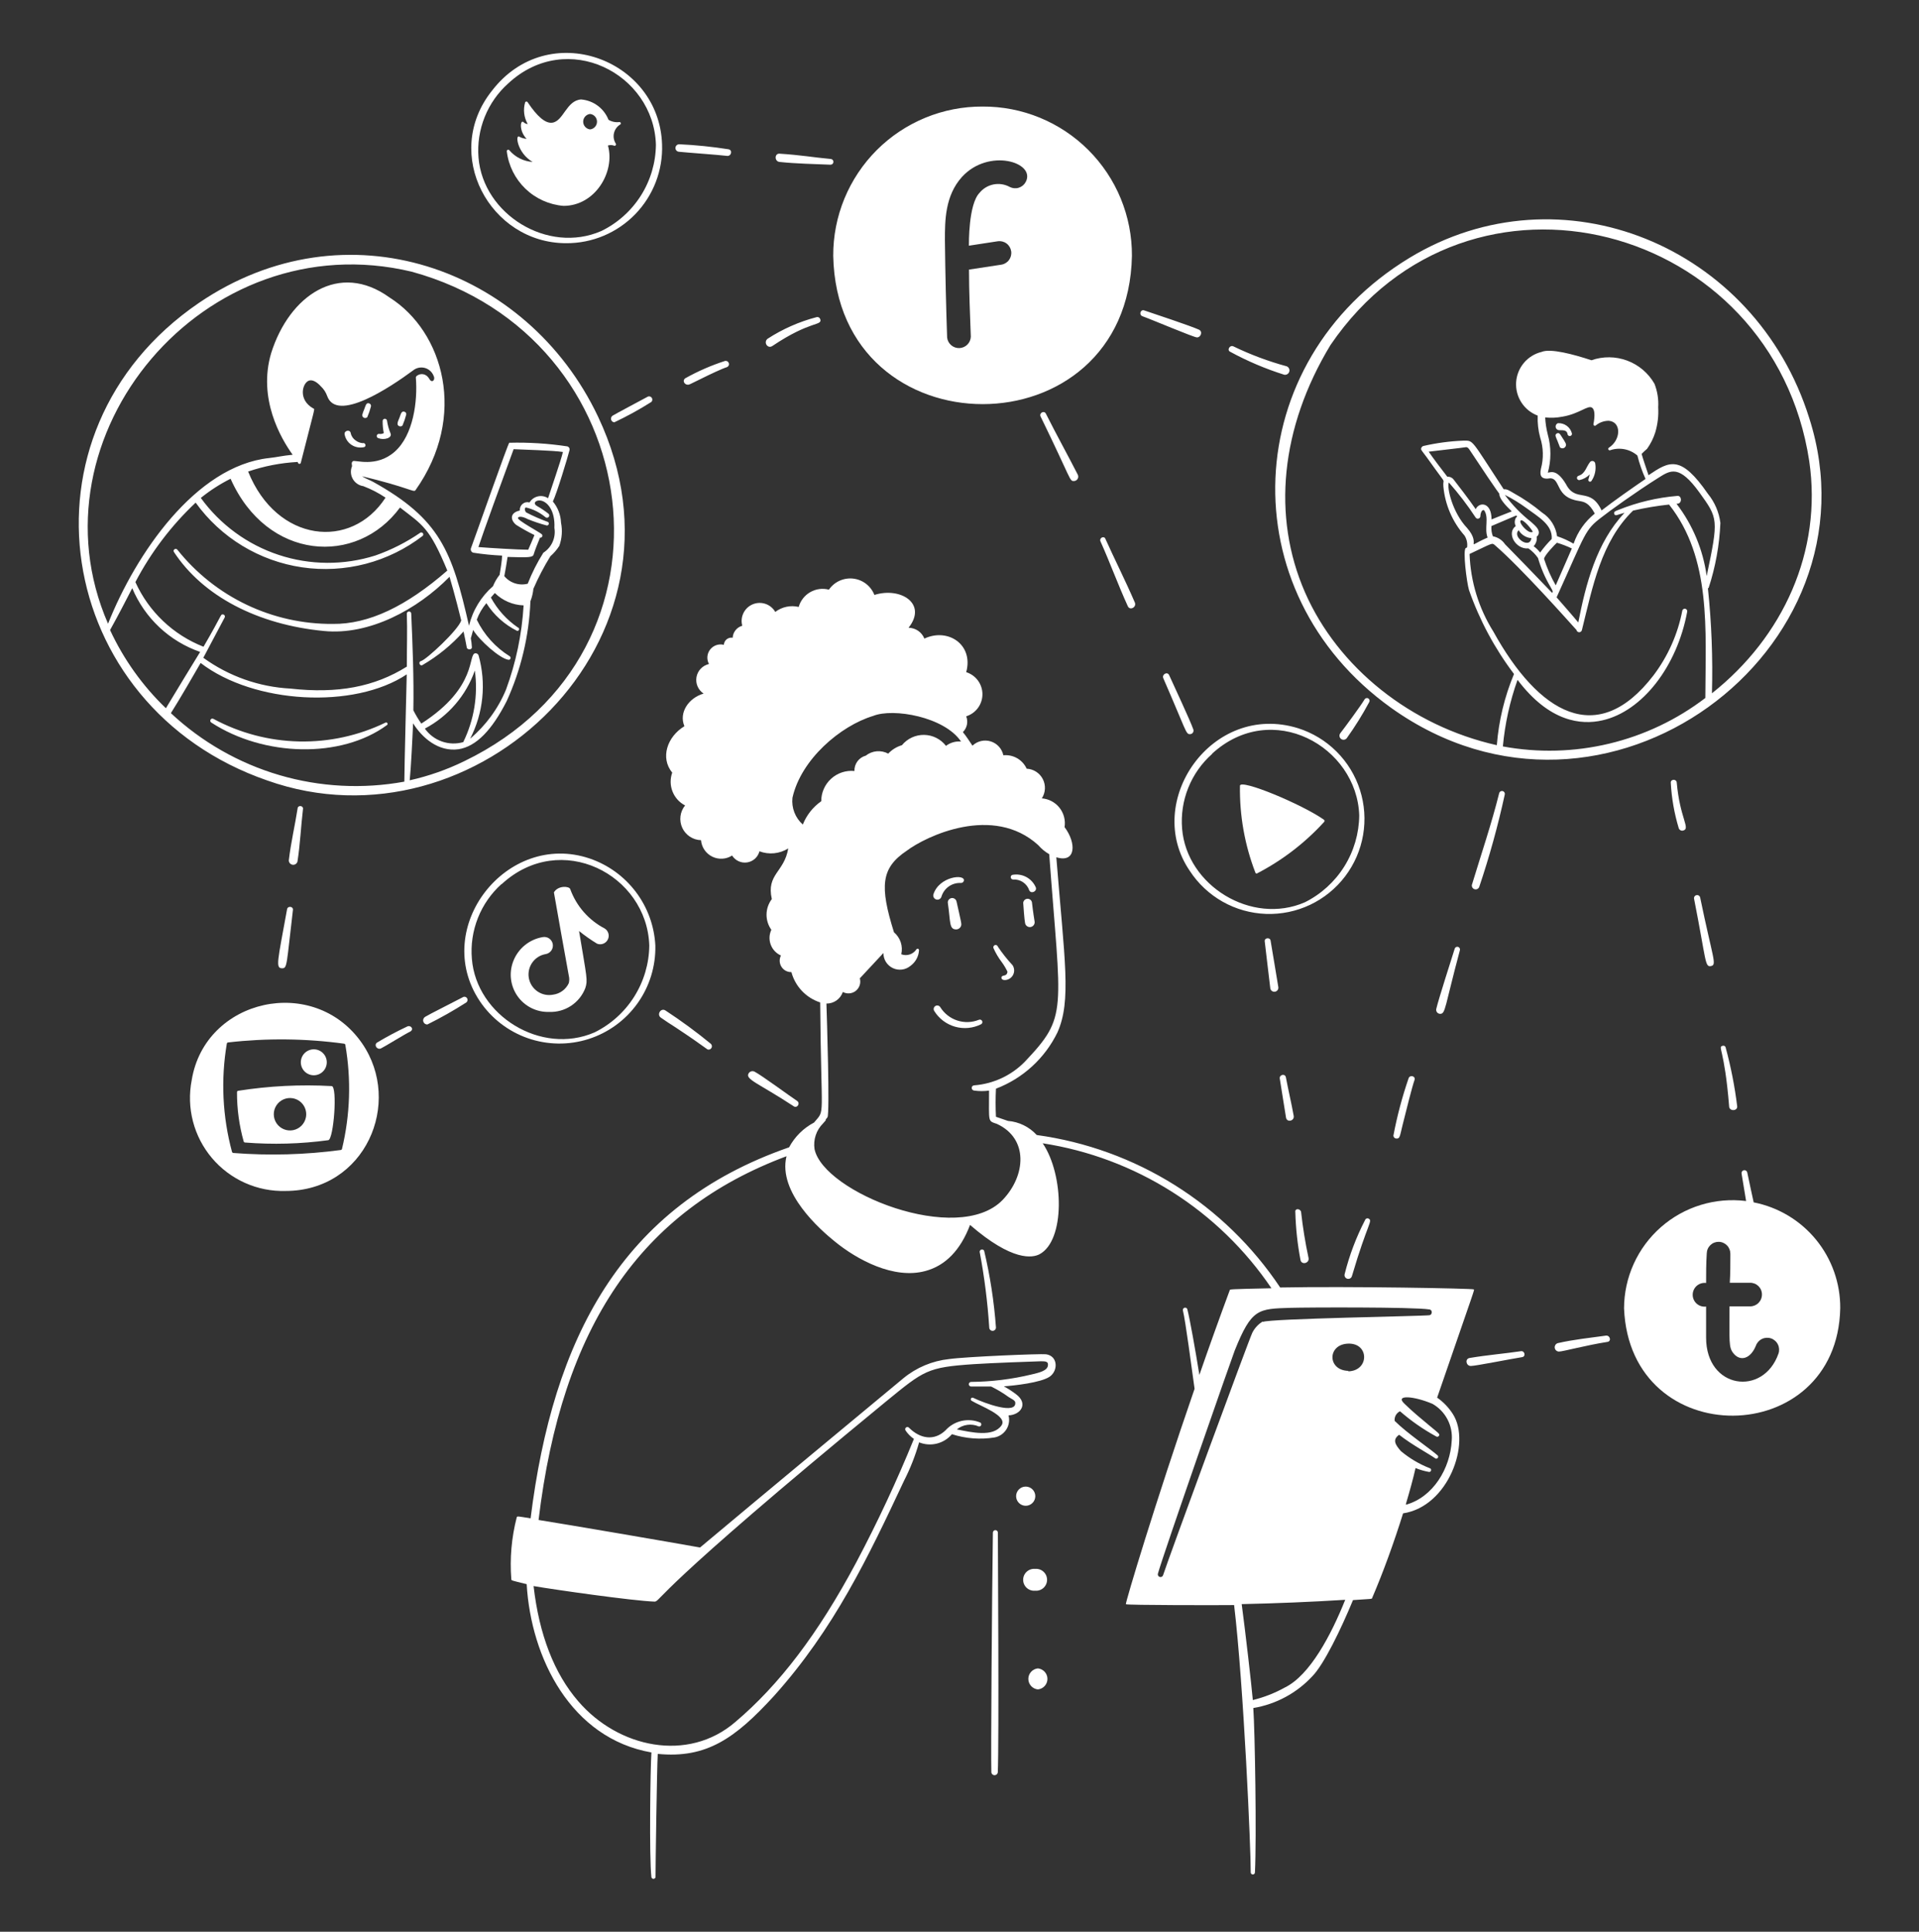 <svg width="150" height="151" viewBox="0 0 150 151" fill="none" xmlns="http://www.w3.org/2000/svg">
<rect x="0" y="0" width="150" height="151" fill="#333333" stroke="none"/>
<path d="M123.458 37.528C123.763 37.463 124.042 37.309 124.26 37.085C124.234 37.209 124.202 37.332 124.163 37.453C124.103 37.655 124.328 37.715 124.403 37.587C124.668 37.194 124.772 36.713 124.695 36.245C124.691 36.201 124.675 36.158 124.647 36.123C124.62 36.088 124.584 36.062 124.542 36.047C124.5 36.032 124.455 36.029 124.412 36.039C124.368 36.049 124.329 36.071 124.298 36.102C123.983 36.485 123.923 37.025 123.39 37.19C123.348 37.202 123.312 37.229 123.289 37.266C123.266 37.303 123.258 37.347 123.266 37.39C123.275 37.433 123.299 37.471 123.335 37.497C123.37 37.522 123.414 37.533 123.458 37.528ZM121.98 35C122.022 35.027 122.07 35.042 122.12 35.044C122.17 35.046 122.219 35.034 122.263 35.01C122.306 34.987 122.343 34.952 122.368 34.909C122.394 34.866 122.407 34.817 122.408 34.767C122.408 34.708 122.408 34.64 122.048 34.1C121.973 33.987 121.883 33.778 121.688 33.883C121.493 33.987 121.628 34.182 121.733 34.445C121.943 35 121.943 35 121.98 35ZM121.86 33.627C122.228 33.627 122.483 33.627 122.528 33.935C122.533 33.981 122.557 34.022 122.594 34.05C122.631 34.078 122.677 34.091 122.723 34.085C122.768 34.079 122.81 34.055 122.838 34.019C122.866 33.982 122.878 33.936 122.873 33.89C122.813 33.647 122.67 33.433 122.469 33.285C122.267 33.136 122.02 33.064 121.77 33.08C121.711 33.105 121.661 33.149 121.63 33.205C121.599 33.261 121.588 33.326 121.598 33.389C121.609 33.453 121.64 33.511 121.688 33.554C121.735 33.597 121.796 33.623 121.86 33.627ZM30.128 56.487C28.024 57.505 25.709 58.009 23.372 57.958C21.036 57.907 18.745 57.303 16.688 56.195C16.65 56.172 16.604 56.165 16.561 56.176C16.519 56.186 16.482 56.214 16.459 56.251C16.436 56.289 16.429 56.334 16.439 56.377C16.45 56.42 16.477 56.457 16.515 56.48C20.625 59.157 26.663 59.307 30.24 56.682C30.266 56.668 30.285 56.643 30.293 56.614C30.3 56.585 30.296 56.555 30.281 56.529C30.266 56.503 30.242 56.484 30.213 56.476C30.184 56.469 30.153 56.473 30.128 56.487ZM29.573 34.25C30 34.422 30.705 34.25 30.517 33.852C30.392 33.549 30.304 33.232 30.255 32.907C30.255 32.862 30.237 32.818 30.204 32.785C30.172 32.753 30.128 32.735 30.082 32.735C30.037 32.735 29.993 32.753 29.96 32.785C29.928 32.818 29.91 32.862 29.91 32.907C29.905 33.225 29.936 33.542 30 33.852C29.898 33.911 29.779 33.934 29.663 33.92C29.641 33.914 29.618 33.913 29.596 33.915C29.574 33.918 29.552 33.925 29.533 33.937C29.513 33.948 29.496 33.962 29.482 33.98C29.468 33.998 29.458 34.018 29.453 34.04C29.447 34.062 29.445 34.084 29.448 34.107C29.451 34.129 29.458 34.15 29.469 34.17C29.48 34.189 29.495 34.206 29.513 34.22C29.531 34.234 29.551 34.244 29.573 34.25ZM28.71 32.608C28.826 32.338 28.921 32.059 28.995 31.775C29.002 31.749 29.003 31.722 28.999 31.695C28.995 31.668 28.986 31.643 28.972 31.62C28.958 31.597 28.94 31.577 28.918 31.561C28.896 31.545 28.871 31.534 28.845 31.527C28.62 31.46 28.582 31.7 28.47 31.992C28.405 32.138 28.353 32.288 28.312 32.443C28.312 32.489 28.326 32.534 28.351 32.572C28.377 32.611 28.413 32.641 28.456 32.658C28.498 32.676 28.545 32.681 28.591 32.672C28.636 32.663 28.677 32.64 28.71 32.608ZM31.207 33.312C31.25 33.331 31.298 33.336 31.343 33.327C31.389 33.318 31.431 33.294 31.462 33.26C31.578 32.99 31.673 32.712 31.747 32.428C31.755 32.402 31.758 32.375 31.755 32.348C31.752 32.322 31.744 32.296 31.73 32.273C31.717 32.249 31.699 32.229 31.677 32.213C31.656 32.197 31.631 32.186 31.605 32.18C31.372 32.112 31.328 32.383 31.23 32.638C31.133 32.892 30.945 33.208 31.207 33.312ZM27.608 34.85C27.877 34.985 28.185 35.019 28.477 34.947C28.665 34.865 28.538 34.58 28.358 34.64C28.159 34.626 27.969 34.556 27.81 34.438C27.709 34.371 27.621 34.285 27.553 34.185C27.485 34.084 27.437 33.971 27.413 33.852C27.36 33.538 26.865 33.657 26.94 33.972C26.976 34.16 27.056 34.337 27.171 34.489C27.287 34.641 27.436 34.765 27.608 34.85ZM80.925 116.953C80.925 116.754 80.846 116.563 80.705 116.422C80.565 116.282 80.374 116.203 80.175 116.203C79.976 116.203 79.785 116.282 79.645 116.422C79.504 116.563 79.425 116.754 79.425 116.953C79.425 117.151 79.504 117.342 79.645 117.483C79.785 117.623 79.976 117.703 80.175 117.703C80.374 117.703 80.565 117.623 80.705 117.483C80.846 117.342 80.925 117.151 80.925 116.953ZM80.91 124.34C81.028 124.351 81.148 124.337 81.261 124.3C81.374 124.262 81.478 124.201 81.566 124.121C81.654 124.041 81.724 123.943 81.772 123.834C81.82 123.725 81.845 123.608 81.845 123.489C81.845 123.37 81.82 123.252 81.772 123.143C81.724 123.034 81.654 122.937 81.566 122.857C81.478 122.776 81.374 122.716 81.261 122.678C81.148 122.64 81.028 122.626 80.91 122.638C80.791 122.626 80.672 122.64 80.559 122.678C80.446 122.716 80.342 122.776 80.254 122.857C80.166 122.937 80.096 123.034 80.048 123.143C80 123.252 79.975 123.37 79.975 123.489C79.975 123.608 80 123.725 80.048 123.834C80.096 123.943 80.166 124.041 80.254 124.121C80.342 124.201 80.446 124.262 80.559 124.3C80.672 124.337 80.791 124.351 80.91 124.34ZM81.127 130.415C80.923 130.435 80.734 130.53 80.596 130.681C80.458 130.833 80.381 131.031 80.381 131.236C80.381 131.441 80.458 131.639 80.596 131.791C80.734 131.943 80.923 132.038 81.127 132.058C81.332 132.038 81.521 131.943 81.659 131.791C81.797 131.639 81.874 131.441 81.874 131.236C81.874 131.031 81.797 130.833 81.659 130.681C81.521 130.53 81.332 130.435 81.127 130.415ZM76.575 97.843C76.945 99.8 77.195 101.779 77.325 103.768C77.325 103.837 77.353 103.904 77.402 103.953C77.451 104.002 77.518 104.03 77.588 104.03C77.657 104.03 77.724 104.002 77.773 103.953C77.822 103.904 77.85 103.837 77.85 103.768C77.703 101.746 77.394 99.74 76.927 97.767C76.908 97.732 76.878 97.703 76.841 97.686C76.804 97.668 76.763 97.664 76.723 97.672C76.683 97.681 76.647 97.702 76.621 97.733C76.594 97.763 76.578 97.802 76.575 97.843ZM78 119.803C78 119.751 77.98 119.701 77.943 119.665C77.906 119.628 77.857 119.608 77.805 119.608C77.753 119.608 77.704 119.628 77.667 119.665C77.631 119.701 77.61 119.751 77.61 119.803C77.535 124.94 77.445 137.218 77.49 138.553C77.5 138.612 77.531 138.665 77.577 138.704C77.623 138.743 77.681 138.764 77.741 138.764C77.801 138.764 77.859 138.743 77.905 138.704C77.951 138.665 77.982 138.612 77.993 138.553C78.097 136.13 78 121.003 78 119.803ZM98.13 68.218C98.138 68.239 98.153 68.256 98.171 68.269C98.19 68.281 98.213 68.287 98.235 68.285C100.215 67.262 101.998 65.896 103.5 64.25C103.521 64.228 103.533 64.198 103.533 64.168C103.533 64.137 103.521 64.107 103.5 64.085C101.783 62.87 96.93 60.852 96.922 61.422C96.885 63.744 97.294 66.051 98.13 68.218ZM42.915 79.1C43.523 79.125 44.123 78.959 44.631 78.626C45.14 78.292 45.531 77.807 45.75 77.24C45.953 76.603 45.877 76.49 45.263 72.778C45.711 73.137 46.182 73.468 46.672 73.767C46.827 73.827 46.998 73.827 47.152 73.768C47.307 73.708 47.434 73.594 47.508 73.446C47.583 73.299 47.6 73.129 47.557 72.969C47.513 72.809 47.412 72.672 47.273 72.582C46.018 71.93 45.054 70.83 44.572 69.5C44.505 69.267 43.627 69.192 43.297 69.755C43.297 69.823 44.445 76.198 44.46 76.265C44.509 76.457 44.509 76.658 44.46 76.85C44.349 77.091 44.178 77.3 43.964 77.457C43.751 77.614 43.501 77.715 43.237 77.75C43.028 77.791 42.812 77.791 42.602 77.748C42.393 77.705 42.194 77.621 42.017 77.501C41.841 77.381 41.69 77.226 41.573 77.047C41.456 76.868 41.377 76.667 41.338 76.457C41.3 76.247 41.304 76.031 41.35 75.822C41.396 75.613 41.483 75.415 41.606 75.241C41.729 75.066 41.885 74.917 42.066 74.803C42.247 74.689 42.449 74.613 42.66 74.578C42.836 74.547 42.993 74.447 43.095 74.301C43.198 74.155 43.238 73.974 43.208 73.797C43.177 73.621 43.077 73.465 42.931 73.362C42.785 73.26 42.603 73.219 42.428 73.25C41.907 73.337 41.419 73.559 41.012 73.895C40.605 74.231 40.294 74.668 40.11 75.162C39.941 75.609 39.885 76.091 39.946 76.565C40.008 77.039 40.185 77.49 40.462 77.88C40.739 78.269 41.108 78.584 41.536 78.797C41.964 79.009 42.437 79.114 42.915 79.1Z" fill="white"/>
<path d="M51.225 73.903C51.146 72.387 50.616 70.93 49.701 69.719C48.787 68.508 47.531 67.598 46.095 67.108C39.623 64.918 33.667 72.5 37.5 78.252C38.404 79.599 39.721 80.617 41.252 81.152C42.783 81.687 44.447 81.712 45.993 81.222C47.539 80.731 48.885 79.753 49.828 78.434C50.772 77.114 51.262 75.524 51.225 73.903ZM39.225 69.103C43.822 64.873 50.572 68.353 50.752 73.91C50.736 75.326 50.327 76.709 49.573 77.907C48.818 79.105 47.747 80.071 46.477 80.698C42.292 82.52 37.237 79.377 36.885 74.953C36.792 73.865 36.954 72.77 37.356 71.755C37.758 70.74 38.39 69.832 39.203 69.103H39.225ZM93 68.075C93.651 69.072 94.533 69.898 95.57 70.484C96.608 71.069 97.771 71.396 98.961 71.438C100.152 71.48 101.335 71.235 102.411 70.724C103.487 70.213 104.424 69.451 105.144 68.502C105.864 67.553 106.345 66.445 106.547 65.271C106.749 64.097 106.666 62.892 106.305 61.757C105.944 60.622 105.315 59.59 104.472 58.749C103.629 57.907 102.596 57.281 101.46 56.922C94.725 54.837 89.31 62.682 93 68.075ZM94.725 58.932C99.412 54.612 106.073 58.355 106.245 63.74C106.23 65.152 105.826 66.533 105.077 67.731C104.328 68.928 103.263 69.896 102 70.528C97.823 72.35 92.76 69.215 92.4 64.782C92.309 63.692 92.474 62.595 92.882 61.58C93.289 60.564 93.928 59.658 94.748 58.932H94.725ZM46.748 32.57C41.205 20.87 27 15.883 15.54 23.683C0.69 33.83 4.2 55.25 20.895 61.01C37.2 66.8 54.998 50 46.748 32.57ZM36.3 59.495C34.939 60.161 33.504 60.665 32.025 60.995C32.123 60.065 32.242 57.665 32.288 56.54C32.992 57.665 34.267 58.79 35.85 58.565C37.23 58.347 38.453 57.065 39.6 54.815C40.724 52.356 41.355 49.701 41.46 47C41.582 46.687 41.66 46.359 41.693 46.025C42.074 45.147 42.517 44.297 43.02 43.483C43.29 43.247 43.525 42.974 43.718 42.672C43.927 42.091 43.974 41.464 43.852 40.858C43.829 40.25 43.605 39.667 43.215 39.2C43.523 38.578 44.377 35.735 44.52 35.18C44.532 35.12 44.522 35.059 44.492 35.006C44.461 34.953 44.413 34.914 44.355 34.895C42.852 34.666 41.331 34.57 39.81 34.61C39.758 34.513 37.057 42.222 36.81 42.86C36.799 42.895 36.794 42.932 36.798 42.968C36.801 43.005 36.812 43.041 36.829 43.073C36.847 43.105 36.871 43.134 36.9 43.156C36.929 43.179 36.962 43.196 36.998 43.205C37.743 43.321 38.494 43.396 39.248 43.43C39.248 43.752 39.105 44.645 39.053 44.93C38.839 45.202 38.664 45.502 38.535 45.822C37.604 46.632 36.948 47.713 36.66 48.913C35.333 43.085 34.41 40.58 29.16 37.663C28.898 37.52 28.582 37.415 28.297 37.227C31.927 38.097 32.333 38.51 32.468 38.33C36.578 32.54 34.665 25.918 30.45 23.255C26.505 20.405 22.613 23.098 21.195 27.605C20.145 31.152 21.945 34.258 22.875 35.547C22.02 35.63 21.727 35.727 21.045 35.803C15.27 36.425 10.59 43.347 8.445 48.755C2.048 34.078 15.982 17.367 32.182 21.238C50.7 26.315 54.068 50.9 36.3 59.495ZM13.357 55.745C13.928 54.86 15.352 52.4 15.682 51.822C19.852 55.032 27.683 55.453 31.793 52.715C31.793 52.843 31.605 60.072 31.605 61.1C28.357 61.694 25.014 61.52 21.845 60.59C18.676 59.66 15.77 58.001 13.357 55.745ZM36.885 50.585C36.871 50.351 36.844 50.118 36.803 49.888C36.87 49.678 36.915 49.49 36.983 49.242C37.47 50.053 39.083 51.492 39.75 51.575C39.784 51.578 39.817 51.569 39.845 51.55C39.873 51.531 39.894 51.504 39.904 51.472C39.915 51.44 39.914 51.405 39.903 51.373C39.891 51.342 39.869 51.315 39.84 51.297C38.73 50.607 37.838 49.617 37.267 48.44C37.44 47.969 37.694 47.533 38.017 47.15C38.605 48.073 39.432 48.819 40.41 49.31C40.427 49.314 40.445 49.315 40.463 49.313C40.48 49.31 40.497 49.304 40.513 49.295C40.528 49.286 40.541 49.274 40.552 49.26C40.563 49.246 40.571 49.23 40.575 49.212C40.58 49.195 40.581 49.177 40.578 49.16C40.575 49.142 40.569 49.125 40.56 49.11C40.551 49.094 40.539 49.081 40.525 49.07C40.511 49.06 40.495 49.052 40.477 49.047C39.6 48.445 38.878 47.643 38.37 46.708C38.468 46.587 38.572 46.468 38.678 46.355C39.28 46.948 40.083 47.293 40.928 47.322C40.795 49.57 40.332 51.787 39.555 53.9C38.94 55.386 37.979 56.703 36.75 57.74C37.784 55.734 38.019 53.411 37.41 51.237C37.395 51.186 37.363 51.141 37.32 51.11C37.276 51.079 37.224 51.063 37.17 51.065C36.532 51.065 37.425 53.675 32.932 56.562C32.7 56.23 32.492 55.882 32.31 55.52C32.355 52.97 32.25 50.428 32.145 47.968C32.145 47.922 32.127 47.878 32.094 47.846C32.062 47.813 32.018 47.795 31.973 47.795C31.927 47.795 31.883 47.813 31.851 47.846C31.818 47.878 31.8 47.922 31.8 47.968C31.845 49.273 31.8 50.562 31.8 52.108C29.28 53.69 26.392 54.237 22.703 53.825C20.248 53.696 17.883 52.86 15.893 51.417C16.155 50.938 17.25 48.837 17.558 48.275C17.572 48.249 17.58 48.22 17.58 48.191C17.579 48.161 17.571 48.132 17.556 48.107C17.541 48.081 17.519 48.061 17.493 48.047C17.466 48.033 17.437 48.026 17.407 48.028C17.227 48.028 17.407 47.983 15.908 50.555C13.542 49.628 11.631 47.815 10.582 45.5C11.796 43.183 13.388 41.084 15.293 39.29C16.271 40.648 17.512 41.796 18.942 42.664C20.373 43.533 21.963 44.106 23.619 44.348C25.275 44.59 26.963 44.497 28.582 44.074C30.201 43.651 31.719 42.906 33.045 41.885C33.071 41.858 33.086 41.823 33.087 41.785C33.089 41.748 33.078 41.712 33.056 41.682C33.033 41.653 33.001 41.632 32.965 41.624C32.928 41.615 32.891 41.62 32.858 41.638C31.769 42.385 30.586 42.986 29.34 43.422C26.882 44.201 24.24 44.185 21.791 43.378C19.342 42.57 17.21 41.011 15.697 38.922C16.416 38.34 17.195 37.837 18.023 37.422C20.865 43.82 27.878 44.278 31.267 39.672C33.023 41.038 33.562 41.21 34.965 44.6C31.747 47.405 28.815 48.8 26.01 48.77C23.679 48.786 21.375 48.273 19.272 47.269C17.168 46.264 15.32 44.795 13.867 42.972C13.748 42.807 13.477 42.972 13.598 43.153C15.848 46.58 20.115 48.83 25.335 49.325C28.867 49.67 32.617 47.653 35.138 45.087C35.528 46.377 36 48.275 36.053 48.5C35.82 49.25 33.307 51.583 32.91 51.672C32.678 51.725 32.797 52.085 33.008 51.995C34.216 51.295 35.305 50.407 36.233 49.362C36.315 49.752 36.465 50.45 36.487 50.623C36.51 50.795 36.9 50.825 36.885 50.585ZM41.385 39.275C41.292 39.249 41.194 39.246 41.1 39.266C41.005 39.286 40.917 39.33 40.843 39.392C40.77 39.454 40.712 39.533 40.675 39.623C40.639 39.712 40.625 39.809 40.635 39.905C39.833 40.078 39.885 40.655 40.35 41.03C40.81 41.321 41.286 41.586 41.775 41.825C41.602 42.237 41.468 42.575 41.288 42.972C40.538 42.972 38.205 42.83 37.395 42.763C37.695 41.825 39.278 37.468 40.148 35.112C40.898 35.15 43.245 35.21 44.002 35.33C43.822 36.08 43.057 38.263 42.84 38.945C42.724 38.869 42.594 38.816 42.458 38.792C42.321 38.767 42.181 38.77 42.046 38.801C41.911 38.832 41.783 38.89 41.671 38.971C41.558 39.053 41.464 39.156 41.392 39.275H41.385ZM41.715 43.333C41.843 42.928 42 42.538 42.21 42.028C42.243 42.033 42.278 42.028 42.308 42.013C42.338 41.998 42.363 41.973 42.378 41.943C42.393 41.913 42.398 41.878 42.392 41.845C42.386 41.811 42.37 41.781 42.345 41.758C42.157 41.585 40.417 40.663 40.485 40.483C40.553 40.303 40.987 40.43 41.235 40.572C41.723 40.773 42.224 40.941 42.735 41.075C42.768 41.079 42.801 41.071 42.829 41.054C42.857 41.037 42.879 41.011 42.891 40.98C42.903 40.95 42.904 40.916 42.895 40.884C42.886 40.852 42.867 40.825 42.84 40.805C42.254 40.592 41.683 40.342 41.13 40.055C41.017 39.95 40.965 39.665 41.13 39.672C41.681 39.804 42.194 40.06 42.63 40.422C42.647 40.439 42.667 40.452 42.69 40.46C42.712 40.468 42.735 40.472 42.759 40.472C42.783 40.471 42.806 40.465 42.828 40.456C42.849 40.446 42.869 40.432 42.885 40.415C42.901 40.398 42.914 40.377 42.922 40.355C42.931 40.333 42.935 40.31 42.934 40.286C42.933 40.262 42.928 40.239 42.918 40.217C42.909 40.196 42.895 40.176 42.877 40.16C42.596 39.938 42.297 39.737 41.985 39.56C41.61 39.343 41.88 39.072 42.255 39.125C42.758 39.2 43.403 39.875 43.335 41.263C43.398 41.635 43.349 42.018 43.196 42.363C43.042 42.709 42.791 43.001 42.472 43.205C41.989 43.972 41.58 44.783 41.25 45.627C40.92 45.713 40.573 45.702 40.249 45.597C39.925 45.493 39.637 45.297 39.42 45.035C39.472 44.773 39.63 43.873 39.675 43.535C41.347 43.587 41.64 43.58 41.722 43.333H41.715ZM37.117 52.415C37.376 54.329 37.06 56.276 36.21 58.01C35.662 58.167 35.079 58.15 34.541 57.96C34.004 57.771 33.538 57.418 33.21 56.953C35.038 55.986 36.433 54.366 37.117 52.415ZM23.317 36.222C23.331 36.238 23.348 36.25 23.368 36.257C23.388 36.263 23.409 36.264 23.429 36.26C23.449 36.255 23.467 36.245 23.482 36.23C23.497 36.216 23.508 36.198 23.512 36.178C24.645 31.723 24.615 32 24.51 31.94C23.25 31.25 23.648 29.907 24.157 29.75C24.413 29.668 24.75 29.832 25.087 30.207C25.308 30.415 25.475 30.672 25.575 30.957C26.325 33.057 30.48 30.29 32.28 28.962C32.405 28.859 32.553 28.786 32.711 28.75C32.87 28.715 33.034 28.717 33.192 28.757C33.349 28.797 33.495 28.874 33.616 28.982C33.738 29.089 33.833 29.224 33.892 29.375C34.065 29.705 33.75 29.983 33.562 29.622C33.172 28.962 32.49 29.33 32.505 29.51C32.655 31.37 32.31 34.01 30.863 35.3C29.415 36.59 27.735 35.922 27.585 36.05C27.435 36.178 27.517 36.297 27.517 36.44C27.451 36.599 27.421 36.772 27.43 36.944C27.44 37.117 27.489 37.284 27.574 37.435C27.659 37.586 27.777 37.715 27.919 37.813C28.061 37.911 28.224 37.975 28.395 38C29.008 38.232 29.592 38.534 30.135 38.9C27.465 43.025 21.63 42.417 19.395 36.86C20.645 36.433 21.947 36.181 23.265 36.11L23.317 36.222ZM10.335 45.972C10.82 47.13 11.543 48.173 12.458 49.033C13.373 49.892 14.459 50.549 15.645 50.96C15.555 51.102 13.463 54.523 12.967 55.362C11.146 53.613 9.666 51.54 8.603 49.25C9.345 47.915 9.75 47.105 10.335 45.98V45.972ZM141.42 32.682C137.198 19.183 121.98 12.98 110.16 20.165C96.84 28.25 96.045 46.25 108.75 55.34C125.445 67.25 147.225 50.81 141.42 32.682ZM118.62 53.142C121.103 56.435 123.593 56.69 125.258 56.307C128.363 55.602 131.085 52.115 131.88 47.818C131.891 47.767 131.881 47.714 131.853 47.67C131.825 47.627 131.781 47.596 131.73 47.585C131.679 47.574 131.626 47.584 131.583 47.612C131.539 47.64 131.508 47.684 131.498 47.735C131.145 49.57 130.375 51.3 129.248 52.79C124.838 58.535 120.248 55.73 116.73 49.37C115.587 47.547 114.945 45.453 114.87 43.303C116.655 42.462 116.618 42.417 116.828 42.597C118.913 44.39 122.7 48.665 123.225 49.242C123.234 49.292 123.261 49.337 123.3 49.37C123.339 49.402 123.388 49.42 123.439 49.42C123.49 49.42 123.539 49.402 123.578 49.37C123.617 49.337 123.643 49.292 123.653 49.242C124.493 45.852 125.153 42.335 127.65 39.913C128.577 39.699 129.516 39.541 130.463 39.44C133.785 43.64 133.313 49.242 133.298 54.56C131.07 56.261 128.511 57.477 125.786 58.129C123.06 58.781 120.229 58.856 117.473 58.347C117.635 56.571 118.02 54.822 118.62 53.142ZM131.1 39.373C131.505 39.373 131.468 38.712 131.1 38.765C129.535 38.896 127.998 39.26 126.54 39.845C126.338 39.928 126.105 39.972 126.18 40.175C126.255 40.377 126.42 40.227 126.983 40.085C124.778 42.417 123.945 45.703 123.368 48.657C122.955 48.155 121.935 46.992 121.673 46.693C123.983 41.6 123.855 41.443 125.213 40.415C125.738 39.995 127.875 38.45 129.645 37.34C130.59 36.74 131.265 36.32 132.84 38.502C134.303 40.535 134.34 40.565 133.403 45.028C133.121 42.973 132.309 41.026 131.048 39.38L131.1 39.373ZM114.6 34.955C114.735 34.955 114.803 35.06 114.908 35.218C117.383 38.968 117.195 38.54 117.195 38.615C117.195 38.975 117.683 39.515 118.17 39.972C117.773 40.123 117.03 40.422 116.588 40.602C116.588 39.222 115.613 39.222 115.35 39.8C114.885 39.117 113.85 37.767 113.64 37.505C113.583 37.424 113.506 37.36 113.417 37.318C113.327 37.276 113.229 37.257 113.13 37.265C112.778 36.815 111.983 35.765 111.675 35.307C111.75 35.292 114.36 35 114.593 34.955H114.6ZM119.7 42.065C119.588 42.98 118.155 41.96 118.71 41.45C118.813 41.624 118.955 41.77 119.126 41.877C119.297 41.984 119.492 42.049 119.693 42.065H119.7ZM119.618 41.593C119.31 41.54 118.688 40.843 118.868 40.685C119.048 40.528 119.82 41.472 119.805 41.585C119.742 41.606 119.674 41.609 119.61 41.593H119.618ZM121.335 46.355C120.683 45.665 117.72 42.605 117.645 42.545C117.536 42.383 117.396 42.244 117.232 42.137C117.069 42.03 116.885 41.957 116.693 41.922C116.594 41.667 116.556 41.393 116.58 41.12L118.515 40.295C118.695 40.453 118.515 40.295 118.425 40.64C118.382 40.801 118.401 40.972 118.478 41.12C117.728 41.675 118.478 42.965 119.468 42.867C119.762 43.069 120.016 43.323 120.218 43.617C120.439 44.383 120.754 45.119 121.155 45.807C121.403 46.25 121.388 46.197 121.328 46.355H121.335ZM120.698 43.678C120.698 43.438 121.56 42.538 121.695 42.425C122.097 42.542 122.488 42.692 122.865 42.875C122.648 43.37 121.95 44.953 121.605 45.755C121.229 45.096 120.922 44.4 120.69 43.678H120.698ZM120.39 43.197C120.245 43.006 120.073 42.837 119.88 42.695C119.972 42.595 120.042 42.476 120.083 42.347C120.125 42.217 120.137 42.08 120.12 41.945C120.163 41.916 120.199 41.879 120.227 41.835C120.254 41.791 120.271 41.741 120.278 41.69C120.338 41.337 119.94 41.045 119.678 40.797C118.901 40.188 118.21 39.477 117.623 38.682C118.219 38.981 118.788 39.33 119.325 39.725C120.225 40.392 121.38 41.023 121.29 42.133C120.959 42.462 120.655 42.818 120.383 43.197H120.39ZM113.25 37.715C114.012 38.576 114.712 39.491 115.343 40.453C115.364 40.486 115.396 40.512 115.432 40.528C115.469 40.544 115.509 40.548 115.549 40.541C115.588 40.534 115.624 40.515 115.653 40.487C115.682 40.46 115.702 40.424 115.71 40.385C115.71 40.175 115.808 39.8 116.003 39.883C116.415 40.445 116.003 41.322 116.28 42.02C114.27 42.905 115.913 42.68 114.675 41.27C113.528 40.062 113.078 38.097 113.25 37.715ZM120.983 36.965C121.256 35.984 121.256 34.946 120.983 33.965C120.871 33.528 120.803 33.081 120.78 32.63C121.23 32.678 121.686 32.658 122.13 32.57C123.443 32.352 124.118 31.648 124.44 31.865C124.65 32.008 124.688 32.45 124.553 33.155C124.55 33.178 124.554 33.201 124.564 33.222C124.575 33.242 124.592 33.259 124.612 33.269C124.633 33.28 124.656 33.284 124.679 33.281C124.702 33.278 124.723 33.268 124.74 33.252C125.026 33.019 125.383 32.891 125.753 32.892C126.75 32.975 126.713 34.392 125.753 35C125.732 35.016 125.718 35.04 125.712 35.065C125.707 35.091 125.711 35.118 125.723 35.141C125.736 35.165 125.756 35.183 125.781 35.193C125.805 35.202 125.832 35.203 125.858 35.195C126.218 35.071 126.604 35.044 126.978 35.117C127.351 35.189 127.7 35.358 127.988 35.608C128.145 36.235 128.358 36.848 128.625 37.438C127.583 38.15 126.188 39.125 125.19 39.898C124.29 38.008 123.173 39.35 122.4 37.835C121.62 36.538 121.125 36.987 120.945 36.943L120.983 36.965ZM133.553 45.965C134.093 44.318 134.403 42.604 134.475 40.873C134.369 40.039 134.031 39.252 133.5 38.6C131.37 35.525 130.5 36.035 128.858 37.145C128.708 36.688 128.378 35.735 128.318 35.48C128.415 35.383 128.67 35.135 128.745 35.083C129.022 34.693 129.238 34.263 129.383 33.807C129.574 33.171 129.653 32.506 129.615 31.843C129.653 31.214 129.553 30.584 129.323 29.997C128.845 29.164 128.091 28.523 127.191 28.188C126.291 27.852 125.302 27.842 124.395 28.16C122.993 27.695 121.185 27.215 120.503 27.508C119.96 27.638 119.473 27.94 119.115 28.367C118.756 28.795 118.544 29.327 118.509 29.884C118.475 30.441 118.62 30.995 118.924 31.463C119.227 31.932 119.673 32.291 120.195 32.487C120.172 33.067 120.238 33.646 120.39 34.205C120.644 34.992 120.665 35.836 120.45 36.635C120.315 37.235 120.51 37.505 121.2 37.385C122.01 37.445 121.568 38.885 123.405 39.155C123.848 39.23 124.2 39.297 124.658 40.145C123.892 40.757 123.317 41.573 123 42.5C122.592 42.26 122.16 42.063 121.71 41.915C121.66 41.541 121.53 41.182 121.328 40.864C121.126 40.545 120.857 40.274 120.54 40.07C119.841 39.486 119.088 38.971 118.29 38.532C118.133 38.45 117.803 38.195 117.54 38.248C114.93 34.273 115.2 34.445 114.383 34.445C113.327 34.486 112.277 34.626 111.248 34.865C111.211 34.879 111.177 34.901 111.15 34.929C111.123 34.958 111.102 34.992 111.09 35.03C111.045 35.21 111.09 35.105 112.14 36.605C113.115 37.97 112.763 37.303 112.823 38.038C112.956 39.455 113.533 40.793 114.473 41.862C114.651 42.137 114.723 42.468 114.675 42.792L114.578 42.837C114.323 42.965 114.645 45.523 114.825 46.123C115.649 48.48 116.836 50.694 118.343 52.685C117.604 54.458 117.151 56.336 117 58.25C110.303 56.75 104.58 52.197 102 46.288C99.42 40.377 100.08 33.447 103.995 26.975C114.833 11.068 138.6 17.457 141.42 36.042C142.455 43.1 139.365 49.797 133.815 54.193C133.891 51.451 133.786 48.708 133.5 45.98L133.553 45.965ZM130.598 61.19C130.663 62.393 130.872 63.584 131.22 64.737C131.244 64.809 131.295 64.868 131.363 64.902C131.43 64.936 131.508 64.941 131.58 64.918C132.15 64.752 131.31 63.965 131.063 61.167C131.04 60.875 130.575 60.89 130.598 61.19ZM132.893 70.153C132.878 70.09 132.838 70.036 132.784 70.002C132.729 69.968 132.663 69.958 132.6 69.972C132.537 69.987 132.483 70.027 132.449 70.082C132.416 70.136 132.405 70.202 132.42 70.265C133.38 75.14 133.253 75.612 133.74 75.515C134.228 75.418 133.883 74.953 132.893 70.153ZM134.655 81.748C134.243 81.86 134.79 81.92 135.158 86.472C135.158 86.885 135.833 86.862 135.788 86.472C135.599 84.933 135.3 83.409 134.895 81.912C134.893 81.885 134.884 81.858 134.87 81.834C134.857 81.809 134.837 81.789 134.814 81.773C134.791 81.757 134.765 81.746 134.738 81.742C134.71 81.738 134.682 81.74 134.655 81.748ZM115.62 69.343C116.421 66.966 117.089 64.548 117.623 62.097C117.634 62.041 117.623 61.983 117.593 61.934C117.562 61.885 117.514 61.85 117.458 61.836C117.403 61.821 117.343 61.828 117.293 61.856C117.243 61.884 117.205 61.93 117.188 61.985C116.588 64.392 115.793 66.725 115.05 69.17C115.038 69.242 115.052 69.316 115.09 69.379C115.129 69.441 115.189 69.487 115.259 69.508C115.329 69.53 115.404 69.525 115.471 69.494C115.537 69.463 115.59 69.409 115.62 69.343ZM112.575 79.25C112.995 79.25 112.92 78.74 114.113 74.278C114.128 74.224 114.122 74.166 114.096 74.117C114.069 74.067 114.024 74.031 113.97 74.015C113.916 73.999 113.859 74.005 113.809 74.032C113.76 74.059 113.723 74.104 113.708 74.157C113.475 74.907 112.455 78.065 112.268 78.86C112.256 78.906 112.256 78.955 112.266 79.002C112.276 79.049 112.296 79.092 112.326 79.13C112.356 79.168 112.394 79.198 112.437 79.219C112.48 79.24 112.527 79.25 112.575 79.25ZM109.17 89C109.433 89 109.418 88.805 109.635 87.935C109.928 86.75 110.385 84.935 110.565 84.425C110.678 84.125 110.22 83.99 110.108 84.275C109.602 85.744 109.203 87.248 108.915 88.775C108.921 88.838 108.95 88.896 108.998 88.938C109.045 88.98 109.107 89.002 109.17 89ZM106.695 95.382C106.004 96.721 105.47 98.136 105.105 99.597C105.085 99.673 105.096 99.754 105.135 99.821C105.175 99.888 105.239 99.938 105.315 99.957C105.391 99.977 105.471 99.966 105.539 99.927C105.606 99.888 105.655 99.823 105.675 99.748C106.928 95.495 107.333 95.457 106.965 95.248C106.939 95.237 106.91 95.232 106.882 95.233C106.853 95.235 106.825 95.242 106.8 95.255C106.774 95.267 106.752 95.285 106.734 95.307C106.716 95.329 106.703 95.355 106.695 95.382ZM98.858 73.58C98.933 74.165 99.203 76.58 99.293 77.248C99.298 77.289 99.311 77.329 99.332 77.365C99.353 77.401 99.381 77.433 99.414 77.458C99.447 77.484 99.485 77.502 99.525 77.513C99.565 77.524 99.607 77.527 99.649 77.521C99.69 77.516 99.73 77.502 99.766 77.481C99.802 77.461 99.834 77.433 99.859 77.4C99.885 77.367 99.903 77.329 99.914 77.289C99.925 77.248 99.928 77.206 99.922 77.165C99.825 76.52 99.405 74.097 99.315 73.52C99.27 73.25 98.82 73.302 98.858 73.58ZM100.035 84.312C100.118 84.785 100.425 86.825 100.523 87.365C100.598 87.77 101.198 87.62 101.123 87.222C100.943 86.225 100.703 85.22 100.515 84.222C100.455 83.885 99.983 84.005 100.035 84.312ZM101.25 94.745C101.284 96.004 101.419 97.258 101.655 98.495C101.745 98.907 102.36 98.743 102.285 98.338C102.029 97.146 101.833 95.942 101.7 94.73C101.633 94.453 101.198 94.445 101.25 94.745ZM81.75 32.33C81.608 32.06 81.21 32.285 81.338 32.555C83.775 37.557 83.588 37.602 83.94 37.602C83.998 37.602 84.055 37.587 84.106 37.558C84.157 37.53 84.199 37.489 84.23 37.44C84.261 37.39 84.278 37.334 84.281 37.276C84.284 37.218 84.273 37.16 84.248 37.108C83.422 35.495 82.552 33.928 81.75 32.33ZM86.4 42.11C86.287 41.855 85.905 42.057 86.017 42.312C86.767 43.985 87.39 45.703 88.155 47.383C88.32 47.758 88.868 47.458 88.703 47.09C87.96 45.365 87.082 43.633 86.4 42.11ZM93 57.388C93.046 57.39 93.091 57.381 93.132 57.362C93.173 57.343 93.209 57.314 93.237 57.278C93.264 57.241 93.282 57.199 93.289 57.154C93.296 57.109 93.292 57.063 93.278 57.02C93.015 56.27 91.718 53.517 91.388 52.775C91.252 52.468 90.802 52.708 90.93 53.015C92.715 57.11 92.685 57.388 93 57.388ZM106.665 54.665C106.388 55.138 105.113 56.87 104.768 57.312C104.742 57.346 104.723 57.383 104.712 57.423C104.701 57.464 104.698 57.506 104.703 57.547C104.708 57.589 104.722 57.629 104.742 57.665C104.763 57.701 104.791 57.733 104.824 57.759C104.857 57.784 104.895 57.803 104.935 57.814C104.975 57.825 105.017 57.828 105.059 57.823C105.1 57.818 105.14 57.804 105.176 57.784C105.213 57.763 105.244 57.736 105.27 57.703C105.916 56.802 106.502 55.86 107.025 54.883C107.054 54.835 107.063 54.778 107.049 54.723C107.036 54.669 107.002 54.623 106.954 54.594C106.906 54.565 106.849 54.556 106.795 54.57C106.741 54.583 106.694 54.617 106.665 54.665ZM93.562 26.375C93.87 26.375 94.035 25.91 93.713 25.767C93.03 25.46 90.157 24.508 89.445 24.267C89.153 24.155 89.002 24.605 89.295 24.718C90.052 24.988 93.315 26.375 93.562 26.375ZM96.165 27.5C97.511 28.233 98.925 28.833 100.388 29.293C100.471 29.307 100.558 29.29 100.63 29.244C100.702 29.199 100.755 29.129 100.778 29.047C100.801 28.965 100.793 28.877 100.756 28.801C100.718 28.724 100.654 28.664 100.575 28.633C99.14 28.243 97.744 27.721 96.405 27.073C96.12 26.945 95.88 27.38 96.165 27.5ZM60.367 27.05C63.367 25.032 64.267 25.49 64.118 24.957C64.109 24.927 64.094 24.898 64.075 24.873C64.055 24.848 64.03 24.828 64.002 24.812C63.974 24.797 63.944 24.787 63.912 24.784C63.88 24.78 63.848 24.783 63.818 24.793C62.464 25.149 61.175 25.718 60 26.48C59.655 26.75 60 27.29 60.367 27.05ZM53.55 29.578C53.318 29.765 53.505 30.073 53.767 30.073C53.858 30.073 53.873 30.073 54.697 29.66C55.523 29.247 56.468 28.805 56.82 28.7C56.879 28.677 56.928 28.632 56.956 28.575C56.984 28.518 56.989 28.452 56.971 28.391C56.953 28.33 56.913 28.278 56.859 28.245C56.805 28.212 56.74 28.2 56.678 28.212C55.592 28.562 54.544 29.02 53.55 29.578Z" fill="white"/>
<path d="M50.655 30.995C50.265 31.212 48.113 32.345 47.88 32.495C47.832 32.528 47.796 32.575 47.776 32.63C47.756 32.685 47.753 32.744 47.767 32.801C47.782 32.857 47.814 32.908 47.858 32.946C47.902 32.983 47.957 33.007 48.015 33.013C49.012 32.542 49.978 32.011 50.91 31.422C50.952 31.383 50.98 31.33 50.988 31.272C50.996 31.215 50.984 31.156 50.954 31.107C50.924 31.057 50.879 31.018 50.824 30.998C50.77 30.978 50.71 30.977 50.655 30.995ZM44.25 19.01C45.257 19.017 46.254 18.82 47.183 18.43C48.111 18.041 48.951 17.468 49.652 16.746C50.353 16.023 50.9 15.166 51.261 14.226C51.621 13.287 51.788 12.283 51.75 11.277C51.525 4.58 42.848 1.385 38.46 7.085C34.5 12.043 38.31 19.01 44.25 19.01ZM39.75 6.5C44.348 2.262 51.098 5.75 51.27 11.307C51.256 12.718 50.85 14.097 50.096 15.289C49.342 16.481 48.271 17.44 47.003 18.058C42.81 19.887 37.763 16.745 37.403 12.32C37.316 11.234 37.483 10.143 37.891 9.133C38.298 8.123 38.935 7.222 39.75 6.5ZM60.93 12.658C62.258 12.8 63.593 12.815 64.92 12.875C64.98 12.875 65.037 12.851 65.079 12.809C65.122 12.767 65.145 12.71 65.145 12.65C65.145 12.59 65.122 12.533 65.079 12.491C65.037 12.449 64.98 12.425 64.92 12.425C63.525 12.297 62.67 12.125 60.93 12.012C60.533 11.99 60.525 12.613 60.93 12.658ZM53.07 11.863C53.678 11.93 56.175 12.102 56.82 12.185C57.158 12.238 57.293 11.727 56.94 11.668C55.671 11.468 54.391 11.338 53.108 11.277C53.069 11.275 53.031 11.28 52.994 11.293C52.958 11.305 52.924 11.325 52.895 11.35C52.867 11.375 52.843 11.406 52.826 11.441C52.809 11.475 52.799 11.513 52.797 11.551C52.794 11.59 52.799 11.628 52.812 11.665C52.824 11.701 52.843 11.735 52.869 11.764C52.894 11.793 52.925 11.816 52.96 11.833C52.994 11.85 53.032 11.86 53.07 11.863ZM23.25 67.355C23.468 65.975 23.52 64.603 23.685 63.23C23.723 62.975 23.303 62.915 23.265 63.178C23.055 64.528 22.733 65.885 22.575 67.257C22.576 67.34 22.606 67.419 22.66 67.481C22.715 67.543 22.789 67.584 22.871 67.596C22.953 67.608 23.036 67.59 23.105 67.546C23.175 67.501 23.226 67.434 23.25 67.355ZM22.44 71.067C21.69 75.185 21.518 75.688 22.058 75.688C22.463 75.688 22.388 75.418 22.898 71.127C22.935 70.85 22.5 70.79 22.44 71.067ZM36.233 77.922C35.093 78.522 33.675 79.22 33.233 79.483C33.171 79.519 33.124 79.575 33.097 79.641C33.071 79.707 33.067 79.781 33.087 79.849C33.107 79.918 33.149 79.978 33.206 80.02C33.264 80.062 33.334 80.084 33.405 80.082C34.451 79.564 35.468 78.988 36.45 78.358C36.496 78.323 36.528 78.273 36.541 78.217C36.554 78.16 36.547 78.102 36.522 78.05C36.496 77.998 36.453 77.957 36.4 77.934C36.347 77.911 36.288 77.907 36.233 77.922ZM31.845 80.233C31.026 80.616 30.228 81.042 29.453 81.507C29.213 81.725 29.498 82.085 29.783 81.95C30.068 81.815 31.665 80.825 32.033 80.653C32.4 80.48 32.123 80.112 31.845 80.233ZM62.048 86.48C62.318 86.653 62.573 86.24 62.31 86.06C61.74 85.685 59.573 84.08 58.973 83.765C58.895 83.728 58.806 83.72 58.724 83.743C58.641 83.767 58.569 83.82 58.523 83.892C58.215 84.373 59.25 84.642 62.048 86.48ZM51.66 79.55C52.035 79.812 52.41 80.06 52.793 80.3C55.35 81.995 55.23 82.047 55.388 82.047C55.44 82.047 55.49 82.031 55.533 82.001C55.575 81.972 55.609 81.931 55.628 81.882C55.647 81.834 55.652 81.782 55.641 81.731C55.63 81.68 55.605 81.634 55.568 81.597C54.429 80.66 53.24 79.787 52.005 78.98C51.645 78.763 51.315 79.317 51.66 79.55ZM125.513 104.405C124.283 104.577 123.015 104.705 121.763 104.99C121.686 105.014 121.62 105.064 121.577 105.133C121.534 105.201 121.517 105.282 121.528 105.362C121.54 105.442 121.58 105.514 121.641 105.567C121.702 105.62 121.78 105.65 121.86 105.65C122.153 105.65 124.02 105.147 125.61 104.9C126 104.87 125.85 104.345 125.513 104.405ZM118.883 105.62C117.623 105.807 116.235 105.92 114.87 106.152C114.488 106.22 114.593 106.775 114.968 106.775C115.343 106.775 118.028 106.235 118.98 106.085C119.288 106.032 119.183 105.575 118.883 105.62ZM73.5 78.733C73.463 78.669 73.401 78.623 73.329 78.605C73.257 78.586 73.181 78.597 73.118 78.635C73.054 78.673 73.008 78.734 72.99 78.806C72.972 78.878 72.983 78.954 73.02 79.017C73.39 79.621 73.974 80.063 74.654 80.256C75.335 80.449 76.064 80.379 76.695 80.06C76.737 80.034 76.768 79.993 76.782 79.946C76.795 79.898 76.79 79.847 76.767 79.803C76.744 79.759 76.705 79.726 76.658 79.71C76.612 79.693 76.561 79.695 76.515 79.715C75.977 79.932 75.38 79.952 74.829 79.772C74.278 79.593 73.807 79.224 73.5 78.733ZM78.75 75.957C78.698 76.392 78.308 76.153 78.278 76.415C78.278 76.558 78.398 76.61 78.548 76.61C78.681 76.605 78.81 76.565 78.923 76.494C79.035 76.423 79.127 76.323 79.188 76.204C79.249 76.086 79.278 75.954 79.271 75.82C79.263 75.687 79.221 75.559 79.148 75.448C78.727 74.996 78.343 74.512 78 74C77.987 73.953 77.956 73.913 77.914 73.89C77.872 73.866 77.822 73.86 77.775 73.873C77.728 73.885 77.689 73.916 77.665 73.959C77.641 74.001 77.635 74.051 77.648 74.097C77.824 74.494 78.046 74.869 78.308 75.215C78.479 75.447 78.627 75.696 78.75 75.957ZM74.768 70.468C74.748 70.378 74.693 70.3 74.616 70.251C74.538 70.202 74.445 70.185 74.355 70.205C74.266 70.225 74.188 70.279 74.139 70.357C74.089 70.434 74.073 70.528 74.093 70.618C74.303 72.043 74.175 72.65 74.738 72.65C74.845 72.65 74.948 72.607 75.024 72.531C75.1 72.455 75.143 72.352 75.143 72.245C75.143 72.058 74.828 70.782 74.768 70.468ZM80.663 70.535C80.647 70.453 80.602 70.38 80.536 70.329C80.47 70.277 80.388 70.252 80.305 70.256C80.222 70.261 80.143 70.295 80.084 70.353C80.024 70.412 79.987 70.489 79.98 70.573C79.98 70.685 80.085 72.028 80.123 72.132C80.134 72.232 80.184 72.323 80.262 72.386C80.34 72.448 80.44 72.477 80.539 72.466C80.638 72.455 80.73 72.405 80.792 72.327C80.855 72.249 80.884 72.149 80.873 72.05C80.858 71.96 80.738 71.225 80.663 70.535ZM73.59 70.085C73.687 69.766 73.886 69.488 74.158 69.296C74.429 69.103 74.757 69.006 75.09 69.02C75.149 69.027 75.207 69.011 75.255 68.976C75.302 68.942 75.334 68.89 75.345 68.832C75.42 68.293 73.403 68.51 72.96 69.912C72.937 69.996 72.949 70.085 72.992 70.16C73.034 70.236 73.106 70.291 73.189 70.314C73.273 70.337 73.362 70.325 73.437 70.282C73.512 70.24 73.567 70.168 73.59 70.085ZM79.2 68.75C79.473 68.734 79.744 68.809 79.97 68.962C80.196 69.115 80.366 69.338 80.453 69.597C80.588 69.89 81.06 69.695 80.97 69.38C80.823 69.026 80.558 68.735 80.221 68.554C79.883 68.374 79.493 68.316 79.118 68.39C79.077 68.407 79.044 68.438 79.024 68.477C79.004 68.516 78.998 68.562 79.008 68.605C79.018 68.648 79.042 68.686 79.078 68.712C79.113 68.739 79.156 68.752 79.2 68.75ZM137.078 93.987C137.078 93.987 136.68 92.172 136.575 91.647C136.562 91.589 136.527 91.538 136.476 91.505C136.425 91.473 136.364 91.462 136.305 91.475C136.247 91.488 136.195 91.524 136.163 91.574C136.131 91.625 136.12 91.686 136.133 91.745L136.485 93.882C135.294 93.732 134.084 93.836 132.936 94.188C131.788 94.54 130.727 95.132 129.825 95.925C128.923 96.718 128.2 97.693 127.703 98.787C127.207 99.88 126.948 101.067 126.945 102.267C127.395 113.57 143.618 113.345 143.843 102.267C143.858 100.315 143.19 98.419 141.955 96.906C140.719 95.394 138.994 94.362 137.078 93.987ZM139.013 105.815C137.828 109.182 133.358 108.582 133.358 104.562V102.132C133.227 102.149 133.094 102.138 132.967 102.099C132.841 102.06 132.725 101.995 132.625 101.908C132.526 101.821 132.447 101.713 132.392 101.593C132.338 101.473 132.31 101.342 132.31 101.21C132.31 101.078 132.338 100.947 132.392 100.827C132.447 100.707 132.526 100.599 132.625 100.512C132.725 100.425 132.841 100.36 132.967 100.321C133.094 100.282 133.227 100.271 133.358 100.287C133.358 99.537 133.358 98.787 133.41 97.97C133.413 97.849 133.44 97.729 133.489 97.619C133.538 97.508 133.609 97.408 133.696 97.324C133.784 97.241 133.887 97.175 134 97.132C134.114 97.088 134.234 97.067 134.355 97.07C134.601 97.078 134.833 97.182 135.002 97.361C135.17 97.539 135.261 97.777 135.255 98.022C135.255 98.81 135.255 99.56 135.21 100.272H136.793C136.914 100.269 137.034 100.291 137.147 100.335C137.26 100.379 137.362 100.446 137.449 100.53C137.536 100.615 137.605 100.716 137.652 100.827C137.699 100.939 137.723 101.059 137.723 101.18C137.725 101.302 137.703 101.423 137.658 101.536C137.613 101.649 137.546 101.752 137.461 101.839C137.376 101.927 137.274 101.996 137.162 102.044C137.05 102.091 136.93 102.117 136.808 102.117H135.188C135.188 104.855 135.113 105.312 135.488 105.777C136.02 106.452 136.83 106.227 137.25 105.192C137.333 104.959 137.505 104.767 137.728 104.661C137.952 104.554 138.209 104.54 138.443 104.622C138.676 104.705 138.868 104.877 138.975 105.101C139.082 105.324 139.095 105.581 139.013 105.815ZM76.808 8.33C75.273 8.322 73.751 8.618 72.331 9.202C70.912 9.786 69.621 10.645 68.535 11.73C67.45 12.815 66.59 14.105 66.005 15.524C65.421 16.944 65.123 18.465 65.13 20C65.438 35.45 88.178 35.458 88.478 20C88.486 18.465 88.189 16.944 87.606 15.525C87.022 14.105 86.163 12.816 85.077 11.73C83.992 10.645 82.703 9.786 81.283 9.202C79.864 8.618 78.343 8.322 76.808 8.33ZM80.175 14.225C80.06 14.44 79.865 14.602 79.633 14.675C79.4 14.748 79.147 14.726 78.93 14.615C78.543 14.402 78.094 14.332 77.661 14.417C77.228 14.502 76.838 14.737 76.56 15.08C75.698 15.98 75.735 19.04 75.735 19.205L77.985 18.86C78.228 18.823 78.475 18.884 78.673 19.03C78.871 19.175 79.002 19.394 79.039 19.636C79.076 19.879 79.015 20.126 78.869 20.324C78.724 20.521 78.505 20.653 78.263 20.69L75.743 21.073C75.743 22.858 75.825 24.582 75.885 26.323C75.875 26.556 75.777 26.776 75.611 26.941C75.445 27.105 75.223 27.201 74.99 27.209C74.757 27.218 74.529 27.138 74.352 26.986C74.174 26.835 74.06 26.622 74.033 26.39C73.95 23.93 73.89 21.433 73.86 18.762C73.86 17.262 73.86 15.305 75.195 13.828C77.288 11.54 81 12.688 80.175 14.225Z" fill="white"/>
<path d="M112.335 109.25C115.403 100.34 115.253 100.865 115.2 100.79C115.148 100.715 105.45 100.535 100.065 100.64C97.918 97.42 95.111 94.693 91.831 92.638C88.551 90.584 84.872 89.249 81.038 88.722C80.454 88.083 79.65 87.689 78.788 87.62L77.85 87.297C77.813 86.566 77.813 85.832 77.85 85.1C79.955 84.298 81.674 82.724 82.658 80.698C83.76 78.222 83.213 75.058 82.568 67.01C84.112 67.49 84.15 65.9 83.213 64.655C83.255 64.389 83.241 64.117 83.173 63.856C83.105 63.596 82.984 63.352 82.817 63.141C82.65 62.929 82.441 62.755 82.203 62.628C81.965 62.502 81.704 62.425 81.435 62.405C81.579 62.184 81.663 61.928 81.676 61.665C81.69 61.401 81.634 61.138 81.514 60.903C81.394 60.668 81.214 60.468 80.992 60.325C80.77 60.182 80.514 60.1 80.25 60.087C80.094 59.744 79.834 59.458 79.507 59.27C79.18 59.082 78.803 59.001 78.428 59.038C78.374 58.785 78.255 58.552 78.081 58.361C77.908 58.17 77.687 58.03 77.44 57.953C77.194 57.877 76.932 57.867 76.681 57.926C76.43 57.985 76.199 58.11 76.013 58.288C75.855 58.047 75.465 57.455 75.263 57.23C75.423 57.072 75.533 56.871 75.58 56.651C75.626 56.431 75.607 56.202 75.525 55.992C75.892 55.877 76.214 55.648 76.442 55.338C76.67 55.028 76.793 54.653 76.793 54.267C76.793 53.883 76.67 53.508 76.442 53.197C76.214 52.887 75.892 52.657 75.525 52.542C76.118 50.383 74.093 49.055 72.255 49.917C72.156 49.67 71.985 49.457 71.765 49.306C71.545 49.155 71.284 49.073 71.018 49.07C72.518 47.18 70.38 45.86 68.347 46.505C68.214 46.162 67.989 45.862 67.698 45.637C67.407 45.413 67.06 45.271 66.694 45.229C66.329 45.187 65.959 45.245 65.623 45.397C65.288 45.549 65.001 45.789 64.793 46.093C64.3 45.963 63.777 46.032 63.335 46.285C62.894 46.537 62.569 46.953 62.43 47.443C62.115 47.368 61.788 47.365 61.471 47.432C61.155 47.5 60.857 47.636 60.6 47.833C60.428 47.536 60.155 47.312 59.83 47.202C59.505 47.093 59.151 47.106 58.835 47.238C58.519 47.37 58.262 47.613 58.112 47.922C57.962 48.23 57.929 48.582 58.02 48.913C57.812 48.97 57.629 49.092 57.494 49.26C57.359 49.429 57.281 49.635 57.27 49.85C57.188 49.836 57.103 49.84 57.022 49.861C56.941 49.882 56.866 49.92 56.8 49.973C56.735 50.025 56.682 50.091 56.644 50.165C56.606 50.24 56.584 50.322 56.58 50.405C56.385 50.355 56.179 50.364 55.989 50.43C55.798 50.495 55.631 50.615 55.508 50.774C55.384 50.934 55.31 51.125 55.294 51.326C55.278 51.527 55.321 51.728 55.418 51.905C55.173 51.96 54.95 52.086 54.777 52.266C54.604 52.447 54.487 52.675 54.443 52.921C54.398 53.167 54.426 53.421 54.525 53.651C54.624 53.882 54.788 54.078 54.998 54.215C53.813 54.56 53.048 55.715 53.498 56.765C52.148 57.583 51.593 59.24 52.545 60.395C52.374 60.872 52.381 61.395 52.566 61.866C52.751 62.338 53.1 62.727 53.55 62.96C53.354 63.201 53.229 63.492 53.19 63.801C53.151 64.109 53.199 64.422 53.328 64.705C53.458 64.987 53.664 65.228 53.923 65.399C54.182 65.571 54.484 65.666 54.795 65.675C54.818 65.947 54.911 66.208 55.064 66.433C55.218 66.659 55.427 66.84 55.671 66.961C55.916 67.082 56.187 67.137 56.459 67.122C56.732 67.107 56.995 67.022 57.225 66.875C57.347 67.07 57.524 67.225 57.733 67.32C57.942 67.416 58.175 67.448 58.402 67.413C58.63 67.378 58.842 67.277 59.013 67.123C59.183 66.969 59.305 66.768 59.363 66.545C59.73 66.683 60.124 66.735 60.514 66.696C60.904 66.656 61.28 66.528 61.613 66.32C61.305 68.188 59.888 68.323 60.33 70.28C60.069 70.624 59.924 71.042 59.917 71.474C59.911 71.906 60.042 72.328 60.293 72.68C60.208 72.861 60.159 73.057 60.151 73.257C60.143 73.456 60.175 73.656 60.245 73.843C60.314 74.03 60.421 74.201 60.558 74.347C60.695 74.493 60.86 74.609 61.043 74.69C60.972 74.828 60.939 74.981 60.946 75.136C60.953 75.29 61 75.44 61.083 75.571C61.165 75.702 61.28 75.809 61.416 75.882C61.553 75.955 61.706 75.991 61.86 75.987C62.008 76.539 62.291 77.045 62.684 77.459C63.077 77.873 63.567 78.182 64.11 78.358C64.185 87.785 64.53 86.653 63.63 87.748C62.801 88.183 62.122 88.857 61.68 89.683C48.525 94.25 43.215 104.683 41.475 118.685C40.47 118.528 40.425 118.49 40.388 118.618C39.983 120.193 39.841 121.825 39.968 123.448C39.968 123.545 39.968 123.538 41.168 123.83C41.505 129.613 44.633 135.883 50.918 136.985C50.835 138.2 50.738 145.16 50.918 146.735C50.925 146.772 50.946 146.805 50.975 146.828C51.005 146.852 51.041 146.865 51.079 146.865C51.117 146.865 51.153 146.852 51.182 146.828C51.212 146.805 51.232 146.772 51.24 146.735C51.24 145.895 51.345 138.35 51.413 137.098C55.23 137.473 57.465 135.875 60.473 132.598C65.198 127.348 67.875 121.685 70.665 115.745C71.155 114.786 71.549 113.781 71.843 112.745C72.283 112.923 72.768 112.957 73.228 112.843C73.689 112.728 74.102 112.471 74.408 112.108C75.482 112.454 76.623 112.542 77.738 112.363C77.926 112.328 78.105 112.254 78.264 112.147C78.423 112.039 78.558 111.9 78.661 111.739C78.764 111.577 78.832 111.395 78.861 111.206C78.891 111.017 78.881 110.823 78.833 110.638C79.793 110.593 80.393 109.723 79.433 108.995C79.127 108.76 78.803 108.55 78.465 108.365C79.26 108.313 81.36 108.08 82.043 107.615C82.725 107.15 82.703 105.988 81.758 105.86C81.36 105.808 75.518 106.048 74.19 106.235C72.876 106.374 71.633 106.896 70.613 107.735C69.113 108.973 58.508 117.785 54.72 120.965C52.523 120.568 44.288 119.158 42.098 118.813C43.913 103.685 50.078 94.64 61.478 90.38C60.78 93.23 64.155 96.155 65.228 97.025C66.99 98.472 69.87 100.025 72.338 99.35C73.905 98.93 75.075 97.722 75.825 95.75C79.155 98.638 80.723 98.315 81.248 98.045C83.265 96.987 83.183 91.843 81.503 89.368C85.102 89.925 88.548 91.219 91.624 93.169C94.701 95.119 97.342 97.683 99.383 100.7C95.94 100.775 96.15 100.775 96.12 100.865C95.307 103.059 94.517 105.262 93.75 107.473C93.45 105.605 93 103.063 92.805 102.328C92.788 102.287 92.758 102.255 92.719 102.235C92.68 102.216 92.635 102.211 92.593 102.222C92.551 102.233 92.515 102.259 92.49 102.295C92.466 102.331 92.455 102.374 92.46 102.418C92.678 103.333 93.128 106.805 93.375 108.56C90.33 117.373 87.945 125.315 88.005 125.398C88.065 125.48 95.505 125.48 96.465 125.465C97.215 131.735 97.785 144.808 97.763 146.36C97.763 146.404 97.78 146.446 97.811 146.477C97.842 146.508 97.884 146.525 97.928 146.525C97.971 146.525 98.013 146.508 98.044 146.477C98.075 146.446 98.093 146.404 98.093 146.36C98.228 143.6 98.093 135.305 97.965 133.513C99.739 133.218 101.364 132.342 102.585 131.023C103.5 130.085 104.835 127.31 105.758 125.075C107.213 124.978 107.258 125 107.258 124.903C108.113 122.915 108.96 120.575 109.673 118.295C113.213 117.763 115.005 112.798 113.573 110.548C113.251 110.036 112.83 109.595 112.335 109.25ZM51.188 125.195C51.668 125.113 51.135 124.445 69.24 109.565C72.24 107.113 72.473 106.88 76.11 106.633C77.46 106.543 80.963 106.415 81.36 106.408C81.668 106.408 81.938 106.408 81.915 106.685C81.915 107.165 81.165 107.308 80.648 107.435C79.095 107.811 77.505 108.007 75.908 108.02C75.86 108.02 75.814 108.039 75.78 108.073C75.746 108.107 75.728 108.152 75.728 108.2C75.728 108.248 75.746 108.294 75.78 108.327C75.814 108.361 75.86 108.38 75.908 108.38H77.468C77.946 108.612 78.403 108.885 78.833 109.198C79.013 109.325 79.335 109.445 79.358 109.618C79.478 110.615 76.958 109.693 76.073 109.265C76.042 109.249 76.006 109.246 75.973 109.257C75.94 109.267 75.912 109.29 75.896 109.321C75.88 109.352 75.877 109.388 75.888 109.421C75.898 109.454 75.922 109.482 75.953 109.498C76.59 109.895 78.795 110.668 78.285 111.418C77.633 112.363 75.923 111.958 74.79 111.733C75.027 111.541 75.311 111.418 75.613 111.377C75.914 111.336 76.221 111.379 76.5 111.5C76.538 111.51 76.579 111.505 76.614 111.488C76.649 111.47 76.677 111.441 76.692 111.405C76.707 111.368 76.709 111.328 76.698 111.29C76.686 111.253 76.661 111.221 76.628 111.2C76.167 111.006 75.657 110.96 75.169 111.069C74.681 111.178 74.24 111.436 73.905 111.808C73.013 112.663 71.903 112.46 71.04 111.59C71.009 111.563 70.97 111.547 70.928 111.547C70.887 111.546 70.847 111.56 70.816 111.586C70.784 111.613 70.763 111.649 70.756 111.69C70.749 111.73 70.757 111.772 70.778 111.808C70.95 112.072 71.175 112.3 71.438 112.475C70.101 115.761 68.599 118.978 66.938 122.113C63.938 127.738 60.893 131.713 57.473 134.608C53.768 137.795 48.323 136.625 45.195 132.98C43.32 130.813 42.143 127.775 41.708 123.98C43.268 124.25 49.5 125.143 51.188 125.195ZM64.193 62.63C63.545 63.084 63.045 63.718 62.753 64.453C62.46 64.194 62.233 63.869 62.093 63.505C61.952 63.141 61.9 62.748 61.943 62.36C62.61 59.36 65.693 56.735 68.25 55.962C69.825 55.325 73.83 56.038 75.12 57.965C74.699 57.927 74.279 58.047 73.943 58.303C73.741 58.04 73.482 57.827 73.186 57.678C72.891 57.53 72.565 57.45 72.234 57.445C71.903 57.44 71.575 57.51 71.275 57.649C70.975 57.788 70.71 57.994 70.5 58.25C70.09 58.37 69.719 58.598 69.428 58.91C69.151 58.762 68.838 58.698 68.526 58.726C68.215 58.754 67.918 58.873 67.673 59.068C67.411 59.138 67.182 59.295 67.021 59.513C66.86 59.731 66.778 59.997 66.788 60.267C66.458 60.235 66.126 60.272 65.812 60.376C65.498 60.48 65.209 60.649 64.965 60.872C64.72 61.094 64.525 61.366 64.392 61.669C64.259 61.972 64.191 62.299 64.193 62.63ZM78.375 93.793C74.873 97.422 64.35 93.192 63.668 89.817C63.614 89.455 63.646 89.084 63.762 88.737C63.878 88.388 64.074 88.073 64.335 87.815C64.41 87.74 64.463 87.657 64.538 87.582C64.546 87.561 64.546 87.537 64.538 87.515L64.68 87.335C64.868 86.983 64.635 79.52 64.598 78.448C64.88 78.451 65.156 78.365 65.386 78.202C65.617 78.039 65.79 77.808 65.88 77.54C66.04 77.627 66.222 77.665 66.403 77.648C66.584 77.632 66.756 77.563 66.898 77.449C67.04 77.335 67.145 77.182 67.2 77.009C67.255 76.836 67.258 76.65 67.208 76.475L69.053 74.495C69.05 74.741 69.118 74.983 69.248 75.192C69.379 75.401 69.566 75.568 69.789 75.674C70.011 75.779 70.259 75.819 70.504 75.788C70.748 75.757 70.978 75.657 71.168 75.5C71.361 75.359 71.522 75.177 71.637 74.967C71.752 74.757 71.82 74.524 71.835 74.285C71.838 74.259 71.832 74.233 71.818 74.211C71.804 74.189 71.782 74.173 71.758 74.165C71.733 74.157 71.706 74.158 71.682 74.168C71.658 74.177 71.638 74.195 71.625 74.218C71.5 74.404 71.316 74.543 71.102 74.611C70.888 74.68 70.657 74.673 70.448 74.593C70.521 74.281 70.507 73.956 70.406 73.653C70.305 73.35 70.122 73.08 69.878 72.875C68.753 69.275 68.858 67.85 70.875 66.5C72.375 65.368 77.625 62.847 81.158 66.065C81.4 66.347 81.689 66.585 82.013 66.77C82.928 79.228 83.513 79.392 80.093 83.007C79.045 84.07 77.65 84.719 76.163 84.838C75.9 84.838 75.87 85.22 76.163 85.25C76.543 85.302 76.929 85.302 77.31 85.25C77.31 87.793 77.198 87.597 77.925 87.853C80.408 89 80.19 91.895 78.375 93.793ZM100.433 131.908C99.645 132.345 98.802 132.675 97.928 132.89C97.815 131.63 97.358 127.64 97.058 125.39C99.788 125.33 102.533 125.218 105.15 125.053C104.055 127.783 102.398 130.948 100.433 131.908ZM105.39 107.158C103.74 107.113 103.74 105.073 105.39 105.028C107.04 104.983 107.04 107.15 105.39 107.195V107.158ZM98.708 103.295C98.357 103.504 98.074 103.808 97.89 104.173C97.665 104.6 91.223 122.128 90.915 123.125C90.899 123.179 90.862 123.224 90.813 123.251C90.764 123.277 90.706 123.283 90.653 123.268C90.599 123.252 90.554 123.215 90.527 123.166C90.5 123.117 90.494 123.059 90.51 123.005C90.893 121.588 96.45 105.673 96.51 105.575C97.838 102.26 98.355 102.313 100.89 102.23C102.053 102.193 110.513 102.155 111.735 102.358C112.005 102.403 111.945 102.785 111.735 102.808C111.068 102.89 99.233 103.07 98.708 103.333V103.295ZM109.898 117.545C110.183 116.585 110.445 115.648 110.648 114.755C110.981 114.89 111.328 114.991 111.683 115.055C111.721 115.064 111.762 115.057 111.796 115.036C111.83 115.015 111.854 114.981 111.863 114.943C111.871 114.904 111.865 114.863 111.844 114.829C111.822 114.795 111.789 114.771 111.75 114.763C110.932 114.443 110.173 113.992 109.5 113.428C109.043 112.91 108.833 112.528 109.365 112.153C110.385 112.955 111.713 113.653 112.2 114.005C112.231 114.02 112.266 114.024 112.3 114.017C112.334 114.009 112.364 113.99 112.385 113.962C112.406 113.935 112.417 113.901 112.416 113.867C112.416 113.832 112.403 113.799 112.38 113.773C111.833 113.278 109.98 112.033 109.013 111.065C108.997 110.912 109.029 110.758 109.104 110.624C109.18 110.49 109.294 110.382 109.433 110.315C110.303 111.074 111.253 111.735 112.268 112.288C112.301 112.308 112.34 112.314 112.378 112.306C112.416 112.297 112.449 112.275 112.47 112.243C112.583 112.1 112.47 112.048 111.72 111.425C111.158 110.96 110.37 110.308 109.793 109.738C108.975 108.988 110.543 109.123 111.975 109.738C112.474 110.022 112.88 110.445 113.146 110.954C113.412 111.463 113.526 112.038 113.475 112.61C113.363 114.778 112.028 117.028 109.898 117.62V117.545ZM48.435 9.538C48.134 9.581 47.827 9.521 47.565 9.365C47.392 8.926 47.1 8.544 46.72 8.263C46.341 7.981 45.891 7.813 45.42 7.775C44.273 7.85 44.048 9.47 43.17 9.59C42.645 9.665 42 9.125 41.25 8C41.241 7.981 41.227 7.965 41.209 7.954C41.191 7.943 41.17 7.937 41.149 7.937C41.128 7.937 41.107 7.943 41.089 7.954C41.071 7.965 41.057 7.981 41.048 8C40.965 8.282 40.94 8.577 40.975 8.868C41.01 9.16 41.103 9.441 41.25 9.695C41.129 9.689 41.014 9.639 40.928 9.553C40.673 9.305 40.545 10.22 41.16 10.85C40.971 10.84 40.787 10.789 40.62 10.7C40.245 10.408 40.403 11.953 41.633 12.658C41.285 12.636 40.945 12.544 40.633 12.388C40.321 12.232 40.044 12.015 39.818 11.75C39.803 11.73 39.782 11.715 39.757 11.708C39.733 11.701 39.707 11.702 39.684 11.712C39.66 11.721 39.641 11.738 39.629 11.76C39.616 11.782 39.611 11.808 39.615 11.832C39.748 12.945 40.263 13.977 41.071 14.754C41.879 15.53 42.931 16.003 44.048 16.093C46.53 16.093 48.098 13.422 47.52 11.375C47.666 11.329 47.824 11.329 47.97 11.375C47.992 11.391 48.019 11.399 48.045 11.397C48.072 11.395 48.098 11.384 48.117 11.365C48.136 11.345 48.148 11.32 48.15 11.293C48.152 11.266 48.144 11.239 48.128 11.217C48.051 11.095 48 10.959 47.977 10.816C47.954 10.674 47.961 10.528 47.996 10.388C48.031 10.248 48.094 10.116 48.181 10.001C48.268 9.886 48.377 9.789 48.503 9.718C48.514 9.702 48.522 9.684 48.525 9.665C48.528 9.646 48.526 9.627 48.519 9.609C48.513 9.59 48.501 9.574 48.486 9.562C48.472 9.55 48.454 9.541 48.435 9.538ZM46.125 10.115C45.977 10.098 45.839 10.028 45.74 9.916C45.64 9.805 45.585 9.661 45.585 9.511C45.585 9.362 45.64 9.218 45.74 9.106C45.839 8.995 45.977 8.924 46.125 8.908C46.274 8.924 46.411 8.995 46.51 9.106C46.61 9.218 46.665 9.362 46.665 9.511C46.665 9.661 46.61 9.805 46.51 9.916C46.411 10.028 46.274 10.098 46.125 10.115ZM25.928 84.897C23.484 84.761 21.033 84.884 18.615 85.265C18.59 85.269 18.567 85.281 18.55 85.301C18.534 85.32 18.525 85.345 18.525 85.37C18.519 86.676 18.696 87.976 19.05 89.233C19.057 89.253 19.07 89.271 19.088 89.284C19.105 89.298 19.126 89.306 19.148 89.308C21.318 89.48 23.5 89.42 25.658 89.127C26.085 89.067 26.393 84.927 25.928 84.897ZM23.91 87.35C23.86 87.594 23.74 87.819 23.563 87.995C23.387 88.171 23.162 88.291 22.918 88.341C22.673 88.39 22.42 88.366 22.189 88.271C21.958 88.177 21.76 88.017 21.62 87.811C21.48 87.604 21.403 87.361 21.401 87.112C21.398 86.863 21.468 86.618 21.604 86.409C21.74 86.199 21.934 86.035 22.163 85.935C22.392 85.836 22.645 85.806 22.89 85.85C23.056 85.88 23.215 85.942 23.357 86.034C23.499 86.126 23.621 86.245 23.716 86.385C23.811 86.525 23.877 86.682 23.91 86.848C23.944 87.014 23.944 87.184 23.91 87.35ZM24.345 84.035C24.476 84.059 24.61 84.057 24.741 84.029C24.871 84.002 24.994 83.948 25.104 83.873C25.214 83.797 25.308 83.701 25.38 83.589C25.453 83.477 25.502 83.352 25.526 83.221C25.55 83.09 25.549 82.956 25.521 82.826C25.493 82.695 25.44 82.572 25.364 82.462C25.288 82.352 25.192 82.259 25.08 82.186C24.968 82.114 24.844 82.064 24.713 82.04C24.448 81.991 24.175 82.05 23.953 82.202C23.732 82.355 23.58 82.589 23.531 82.854C23.483 83.118 23.541 83.391 23.694 83.613C23.846 83.835 24.081 83.986 24.345 84.035Z" fill="white"/>
<path d="M28.305 81.56C24.555 76.13 16.02 78.05 14.985 84.433C14.776 85.502 14.809 86.604 15.083 87.658C15.357 88.713 15.865 89.692 16.569 90.524C17.272 91.356 18.154 92.018 19.148 92.463C20.142 92.909 21.224 93.124 22.313 93.095C28.553 93.095 31.5 86.21 28.305 81.56ZM26.73 89.81C26.726 89.832 26.715 89.851 26.698 89.866C26.682 89.88 26.662 89.89 26.64 89.893C23.854 90.266 21.036 90.344 18.233 90.125C18.21 90.122 18.189 90.112 18.172 90.098C18.155 90.083 18.142 90.064 18.135 90.043C17.39 87.282 17.252 84.394 17.73 81.575C17.734 81.551 17.745 81.529 17.763 81.513C17.781 81.496 17.804 81.487 17.828 81.485C20.845 81.139 23.894 81.171 26.903 81.583C26.925 81.587 26.946 81.598 26.962 81.614C26.978 81.63 26.989 81.65 26.993 81.673C27.463 84.377 27.373 87.149 26.73 89.818V89.81Z" fill="white"/>
</svg>
